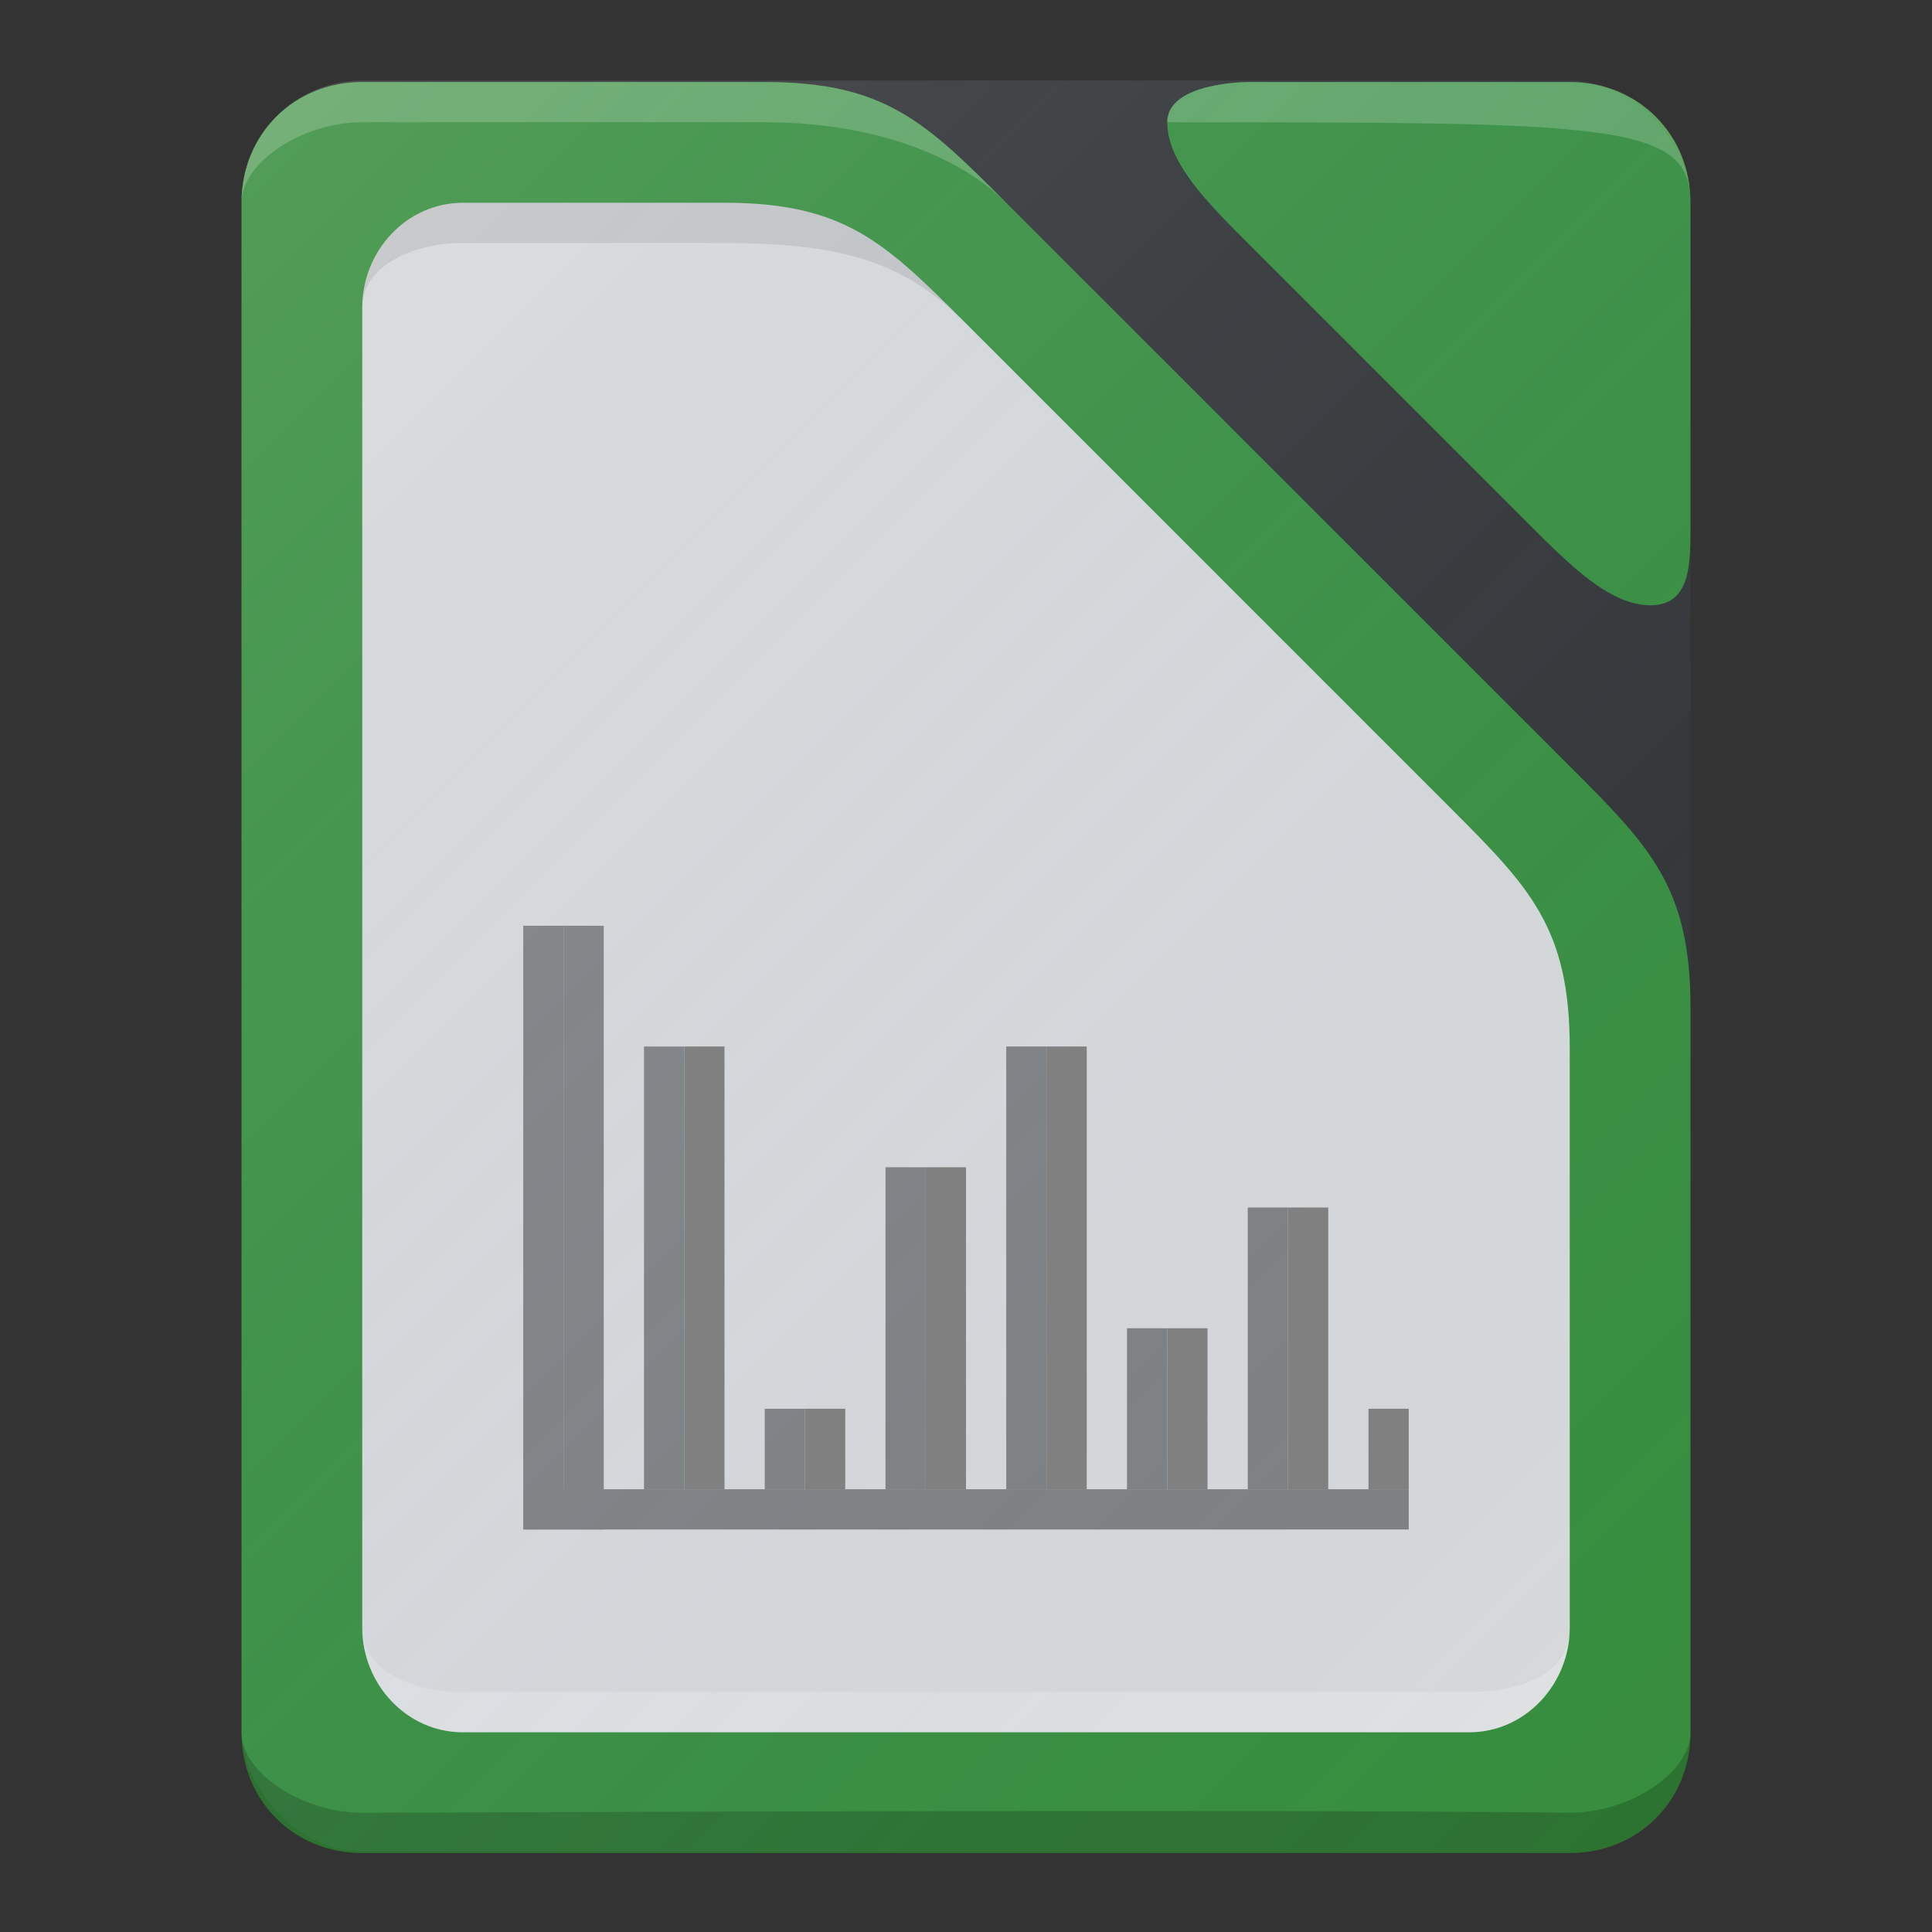<?xml version="1.0" encoding="UTF-8" standalone="no"?>
<!-- Generator: Adobe Illustrator 18.1.1, SVG Export Plug-In . SVG Version: 6.00 Build 0)  -->

<svg
   xmlns:dc="http://purl.org/dc/elements/1.1/"
   xmlns:cc="http://creativecommons.org/ns#"
   xmlns:rdf="http://www.w3.org/1999/02/22-rdf-syntax-ns#"
   xmlns:svg="http://www.w3.org/2000/svg"
   xmlns="http://www.w3.org/2000/svg"
   xmlns:xlink="http://www.w3.org/1999/xlink"
   xmlns:sodipodi="http://sodipodi.sourceforge.net/DTD/sodipodi-0.dtd"
   xmlns:inkscape="http://www.inkscape.org/namespaces/inkscape"
   version="1.1"
   id="svg2"
   sodipodi:docname="libreoffice-calc.svg"
   inkscape:version="0.48.4 r9939"
   inkscape:export-ydpi="360"
   inkscape:export-filename="/home/afel/Pictures/evos-mockups/personal-app-icons/libreoffice-writer.png"
   inkscape:export-xdpi="360"
   x="0px"
   y="0px"
   viewBox="0 0 48 48"
   enable-background="new 0 0 48 48"
   xml:space="preserve"
   width="100%"
   height="100%"><rect x="0" y="0" width="48" height="48" fill="#333333" stroke="none"/><defs
     id="defs3"><inkscape:perspective
       inkscape:vp_z="24 : 12 : 1"
       inkscape:vp_y="0 : 1000 : 0"
       inkscape:vp_x="0 : 12 : 1"
       sodipodi:type="inkscape:persp3d"
       id="perspective3810"
       inkscape:persp3d-origin="12 : 8 : 1" /><linearGradient
       inkscape:collect="always"
       xlink:href="#linearGradient4396"
       id="linearGradient4380"
       x1="-68"
       y1="1004.362"
       x2="-24"
       y2="1048.362"
       gradientUnits="userSpaceOnUse"
       gradientTransform="translate(112,4)" /><linearGradient
       inkscape:collect="always"
       id="linearGradient4396"><stop
         style="stop-color:#ffffff;stop-opacity:0.149"
         offset="0"
         id="stop4376" /><stop
         style="stop-color:#177ed5;stop-opacity:0"
         offset="1"
         id="stop4378" /></linearGradient><linearGradient
       inkscape:collect="always"
       xlink:href="#linearGradient4396-2"
       id="linearGradient4380-7"
       x1="-68"
       y1="1004.362"
       x2="-24"
       y2="1048.362"
       gradientUnits="userSpaceOnUse"
       gradientTransform="translate(70,2)" /><linearGradient
       inkscape:collect="always"
       id="linearGradient4396-2"><stop
         style="stop-color:#ffffff;stop-opacity:0.149"
         offset="0"
         id="stop4376-6" /><stop
         style="stop-color:#177ed5;stop-opacity:0"
         offset="1"
         id="stop4378-0" /></linearGradient><linearGradient
       y2="1048.362"
       x2="-24"
       y1="1004.362"
       x1="-68"
       gradientTransform="translate(114,18)"
       gradientUnits="userSpaceOnUse"
       id="linearGradient3038"
       xlink:href="#linearGradient4396-2"
       inkscape:collect="always" /><linearGradient
       inkscape:collect="always"
       xlink:href="#linearGradient4396-23"
       id="linearGradient4380-74"
       x1="-68"
       y1="1004.362"
       x2="-24"
       y2="1048.362"
       gradientUnits="userSpaceOnUse"
       gradientTransform="translate(70,2)" /><linearGradient
       inkscape:collect="always"
       id="linearGradient4396-23"><stop
         style="stop-color:#ffffff;stop-opacity:0.149"
         offset="0"
         id="stop4376-0" /><stop
         style="stop-color:#177ed5;stop-opacity:0"
         offset="1"
         id="stop4378-5" /></linearGradient><linearGradient
       y2="1048.362"
       x2="-24"
       y1="1004.362"
       x1="-68"
       gradientTransform="translate(84.844,13.25)"
       gradientUnits="userSpaceOnUse"
       id="linearGradient3072"
       xlink:href="#linearGradient4396-23"
       inkscape:collect="always" /><linearGradient
       inkscape:collect="always"
       xlink:href="#linearGradient4396-2"
       id="linearGradient3220"
       gradientUnits="userSpaceOnUse"
       gradientTransform="translate(70,2)"
       x1="-68"
       y1="1004.362"
       x2="-24"
       y2="1048.362" /></defs><sodipodi:namedview
     inkscape:cy="11.010831"
     inkscape:cx="17.370027"
     inkscape:zoom="15.999999"
     showgrid="true"
     pagecolor="#ffffff"
     borderopacity="1.0"
     bordercolor="#666666"
     id="base"
     inkscape:current-layer="layer1"
     inkscape:window-maximized="1"
     inkscape:window-y="30"
     inkscape:window-x="0"
     inkscape:window-height="745"
     inkscape:window-width="1280"
     inkscape:pageshadow="2"
     inkscape:pageopacity="0.0"
     inkscape:snap-midpoints="false"
     inkscape:snap-global="true"
     inkscape:showpageshadow="false"
     inkscape:snap-bbox-midpoints="false"
     inkscape:bbox-paths="true"
     inkscape:bbox-nodes="true"
     inkscape:snap-bbox="true"
     inkscape:document-units="px"
     inkscape:snap-smooth-nodes="true"
     inkscape:object-paths="true"
     inkscape:object-nodes="true"
     inkscape:snap-intersection-paths="true"
     borderlayer="true"
     inkscape:snap-nodes="true"
     inkscape:snap-grids="true"
     inkscape:snap-bbox-edge-midpoints="false"><inkscape:grid
       type="xygrid"
       id="grid3808"
       empspacing="4"
       enabled="true"
       visible="true"
       snapvisiblegridlinesonly="true" /></sodipodi:namedview><g
     id="layer1"
     transform="translate(0,-1004.362)"
     inkscape:groupmode="layer"
     inkscape:label="Layer 1"><g
       id="g4370"><path
         id="rect3362"
         d="M29,1007.4c0,1,1,2,2,3c1,1,2.1,2.1,3,3c2,2,2.9,2.9,4,4c1,1,2,2,3,2s1-1,1-2v-8    c0-1.7-1.3-3-3-3h-8C31,1006.4,29,1006.4,29,1007.4z"
         fill="#388E3C" /><path
         id="rect3362-5"
         inkscape:connector-curvature="0"
         sodipodi:nodetypes="ccscc"
         enable-background="new    "
         d="    M29,1007.4c11,0,13,0,13,2c0-1.7-1.3-3-3-3h-8C31,1006.4,29,1006.4,29,1007.4z"
         fill="#FFFFFF"
         opacity="0.2" /></g><g
       id="g4365"><path
         id="path3371"
         d="M9,1006.4c-1.7,0-3,1.3-3,3v38c0,1.7,1.3,3,3,3h30c1.7,0,3-1.3,3-3v-18c0-3-1-4-3-6l-14-14    c-2-2-3-3-6-3H9z"
         fill="#388E3C" /><path
         id="path3371-64"
         inkscape:connector-curvature="0"
         sodipodi:nodetypes="scsscss"
         enable-background="new    "
         d="    M9,1006.4c-1.7,0-3,1.3-3,3c0-1,1.5-2,3-2c0,0,6.7,0,10,0c3,0,5,1,6,2c-2-2-3-3-6-3H9z"
         fill="#FFFFFF"
         opacity="0.2" /><path
         id="path3371-0"
         inkscape:connector-curvature="0"
         sodipodi:nodetypes="csscssc"
         enable-background="new    "
         d="    M6,1047.4c0,1.7,1.3,3,3,3h30c1.7,0,3-1.3,3-3c0,1-1.5,2-3,2c-7.9-0.1-28.8,0-30,0C7.5,1049.4,6,1048.4,6,1047.4z"
         opacity="0.2" /></g><g
       id="g4360"><path
         id="path3371-6"
         inkscape:connector-curvature="0"
         sodipodi:nodetypes="sssssssscss"
         d="M11.5,1009.4    c-1.4,0-2.5,1.2-2.5,2.6v32.8c0,1.4,1.1,2.6,2.5,2.6h25c1.4,0,2.5-1.2,2.5-2.6v-14.4c0-3-1-4-3-6l-12-12c-2-2-3-3-6-3H11.5z"
         fill="#D9D9D9" /><path
         id="path3371-6-5"
         inkscape:connector-curvature="0"
         sodipodi:nodetypes="scsscss"
         enable-background="new    "
         d="    M11.5,1009.4c-1.4,0-2.5,1.2-2.5,2.6c0-1,1.2-1.6,2.5-1.6c0.5,0,3.4,0,6.5,0c3,0,4.5,0.5,6,2c-2-2-3-3-6-3L11.5,1009.4z"
         opacity="0.1" /><path
         id="path3371-6-6"
         inkscape:connector-curvature="0"
         sodipodi:nodetypes="csscssc"
         enable-background="new    "
         d="    M9,1044.8c0,1.4,1.1,2.6,2.5,2.6h25c1.4,0,2.5-1.2,2.5-2.6c0,1.2-1.3,1.6-2.5,1.6c-6.6,0-24,0-25,0C10.3,1046.4,9,1045.9,9,1044.8    z"
         fill="#FFFFFF"
         opacity="0.2" /></g><g
       inkscape:label="Layer 1"
       inkscape:groupmode="layer"
       transform="translate(0,-1004.362)"
       id="layer1_1_"><g
         id="center_1_"
         transform="translate(0,0.124)"><rect
           style="fill:#808080"
           height="15"
           width="1"
           y="2031.6"
           x="13"
           id="rect4263-8_1_" /></g><g
         transform="translate(1,0.124)"
         id="center_1_-3"><rect
           style="fill:#808080"
           height="15"
           width="1"
           y="2031.6"
           x="13"
           id="rect4263-8_1_-2" /></g></g><rect
       style="fill:#808080"
       height="2"
       width="1"
       y="1039.362"
       x="19"
       id="rect4263-0_2_" /><rect
       style="fill:#808080"
       height="1"
       width="22"
       y="1041.362"
       x="13"
       id="rect4263-0_7_" /><rect
       style="fill:#808080"
       height="8"
       width="1"
       y="1033.362"
       x="22"
       id="rect4263-0_1_" /><rect
       style="fill:#808080"
       height="11"
       width="1"
       y="1030.362"
       x="16"
       id="rect4263-8_3_" /><polyline
       style="fill:#808080"
       points="29.5,1041.3 28.5,1041.3 28.5,1037.3 29.5,1037.3   "
       id="rect4263-0_8_"
       transform="translate(-0.5,0.062)" /><rect
       style="fill:#808080"
       height="11"
       width="1"
       y="1030.362"
       x="25"
       id="rect4263-8_4_" /><rect
       style="fill:#808080"
       height="7"
       width="1"
       y="1034.362"
       x="31"
       id="rect4263-0_3_" /><linearGradient
       id="rect4342_1_"
       gradientUnits="userSpaceOnUse"
       x1="-68"
       y1="48"
       x2="-24"
       y2="4"
       gradientTransform="matrix(1 0 0 -1 70 1054.362)"><stop
         offset="0"
         style="stop-color:#FFFFFF;stop-opacity:0.149"
         id="stop32" /><stop
         offset="1"
         style="stop-color:#177ED5;stop-opacity:0"
         id="stop34" /></linearGradient><path
       id="rect4342"
       display="none"
       fill="url(#rect4342_1_)"
       d="M9,1006.4h30c1.7,0,3,1.3,3,3v38c0,1.7-1.3,3-3,3H9   c-1.7,0-3-1.3-3-3v-38C6,1007.7,7.3,1006.4,9,1006.4z" /><rect
       style="fill:url(#linearGradient4380);fill-opacity:1;stroke:none"
       id="rect4342-0"
       width="36"
       height="44"
       x="48"
       y="1008.362"
       rx="3"
       ry="3" /><rect
       style="fill:url(#linearGradient3220);fill-opacity:1;stroke:none"
       id="rect4342-0-8"
       width="36"
       height="44"
       x="6"
       y="1006.362"
       rx="3"
       ry="3" /><rect
       style="fill:#808080"
       height="7"
       width="1"
       y="1034.362"
       x="32"
       id="rect4263-0_3_-5" /><polyline
       style="fill:#808080"
       points="29.5,1041.3 28.5,1041.3 28.5,1037.3 29.5,1037.3   "
       id="rect4263-0_8_-0"
       transform="translate(0.5,0.062)" /><rect
       style="fill:#808080"
       height="11"
       width="1"
       y="1030.362"
       x="17"
       id="rect4263-8_3_-7" /><rect
       style="fill:#808080"
       height="2"
       width="1"
       y="1039.362"
       x="20"
       id="rect4263-0_2_-9" /><rect
       style="fill:#808080"
       height="8"
       width="1"
       y="1033.362"
       x="23"
       id="rect4263-0_1_-0" /><rect
       style="fill:#808080"
       height="11"
       width="1"
       y="1030.362"
       x="26"
       id="rect4263-8_4_-9" /></g><rect
     id="rect4263-0_4_"
     x="34"
     y="35"
     width="1"
     height="2"
     style="fill:#808080" /></svg>